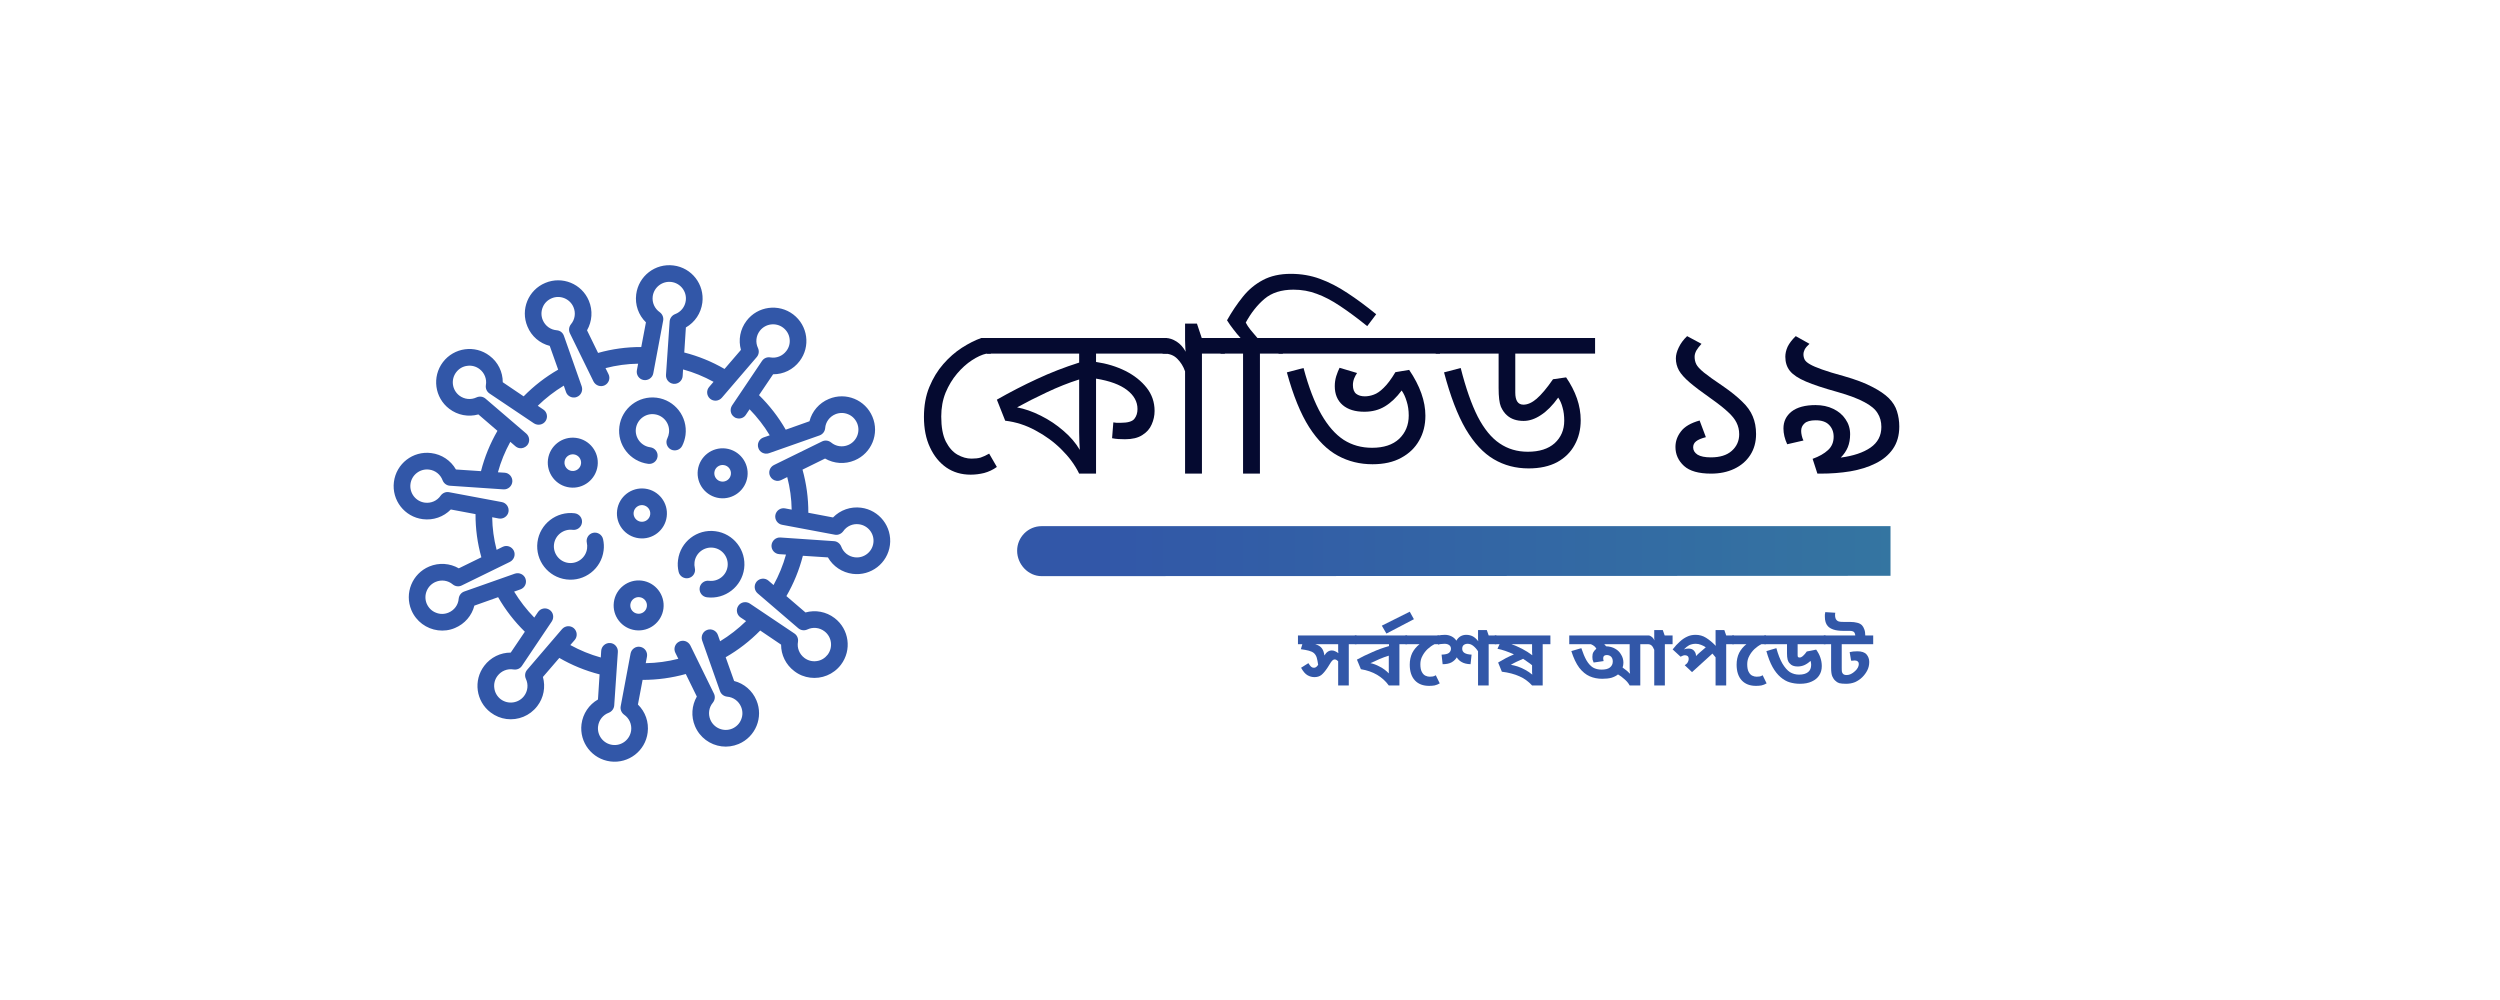 <?xml version="1.0" encoding="UTF-8"?>
<svg xmlns="http://www.w3.org/2000/svg" xmlns:xlink="http://www.w3.org/1999/xlink" width="187.5pt" height="75pt" viewBox="0 0 187.5 75" version="1.2">
<defs>
<g>
<symbol overflow="visible" id="glyph0-0">
<path style="stroke:none;" d="M 1.531 0 L 1.531 -11.672 L 8.25 -11.672 L 8.25 0 Z M 2.375 -0.828 L 7.422 -0.828 L 7.422 -10.844 L 2.375 -10.844 Z M 2.375 -0.828 "/>
</symbol>
<symbol overflow="visible" id="glyph0-1">
<path style="stroke:none;" d="M 5.812 -10.172 L 5.812 -9 L 5.484 -9 C 5.148 -8.926 4.785 -8.758 4.391 -8.5 C 4.004 -8.25 3.633 -7.914 3.281 -7.5 C 2.938 -7.094 2.648 -6.617 2.422 -6.078 C 2.203 -5.535 2.094 -4.938 2.094 -4.281 C 2.094 -3.5 2.207 -2.875 2.438 -2.406 C 2.676 -1.945 2.969 -1.617 3.312 -1.422 C 3.664 -1.223 4.016 -1.125 4.359 -1.125 C 4.629 -1.125 4.859 -1.148 5.047 -1.203 C 5.234 -1.266 5.445 -1.363 5.688 -1.5 L 6.266 -0.5 C 5.973 -0.289 5.656 -0.141 5.312 -0.047 C 4.977 0.035 4.641 0.078 4.297 0.078 C 3.609 0.078 3.004 -0.098 2.484 -0.453 C 1.961 -0.816 1.551 -1.32 1.25 -1.969 C 0.945 -2.613 0.797 -3.375 0.797 -4.25 C 0.797 -5.094 0.93 -5.844 1.203 -6.5 C 1.473 -7.156 1.82 -7.727 2.25 -8.219 C 2.676 -8.707 3.141 -9.113 3.641 -9.438 C 4.141 -9.758 4.625 -10.004 5.094 -10.172 Z M 5.812 -10.172 "/>
</symbol>
<symbol overflow="visible" id="glyph0-2">
<path style="stroke:none;" d="M 12.438 -4.703 C 12.438 -4.348 12.363 -4.008 12.219 -3.688 C 12.082 -3.363 11.848 -3.098 11.516 -2.891 C 11.191 -2.68 10.758 -2.578 10.219 -2.578 C 10.039 -2.578 9.875 -2.582 9.719 -2.594 C 9.562 -2.602 9.406 -2.625 9.25 -2.656 L 9.344 -3.844 C 9.414 -3.832 9.492 -3.82 9.578 -3.812 C 9.672 -3.812 9.781 -3.812 9.906 -3.812 C 10.426 -3.812 10.766 -3.91 10.922 -4.109 C 11.078 -4.305 11.156 -4.551 11.156 -4.844 C 11.156 -5.395 10.895 -5.867 10.375 -6.266 C 9.852 -6.672 9.078 -6.957 8.047 -7.125 L 8.047 0 L 6.781 0 C 6.469 -0.645 6.023 -1.25 5.453 -1.812 C 4.891 -2.375 4.242 -2.848 3.516 -3.234 C 2.797 -3.629 2.035 -3.875 1.234 -3.969 L 0.609 -5.547 C 1.609 -6.117 2.609 -6.633 3.609 -7.094 C 4.609 -7.562 5.664 -7.973 6.781 -8.328 L 6.781 -9 L -0.156 -9 L -0.156 -10.172 L 13.359 -10.172 L 13.359 -9 L 8.047 -9 L 8.047 -8.375 C 8.848 -8.258 9.582 -8.035 10.25 -7.703 C 10.914 -7.367 11.445 -6.945 11.844 -6.438 C 12.238 -5.938 12.438 -5.359 12.438 -4.703 Z M 2.125 -4.969 C 2.695 -4.863 3.289 -4.656 3.906 -4.344 C 4.52 -4.039 5.082 -3.664 5.594 -3.219 C 6.113 -2.781 6.523 -2.301 6.828 -1.781 C 6.816 -1.969 6.805 -2.164 6.797 -2.375 C 6.785 -2.582 6.781 -2.82 6.781 -3.094 L 6.781 -7.062 C 5.988 -6.812 5.176 -6.488 4.344 -6.094 C 3.52 -5.707 2.781 -5.332 2.125 -4.969 Z M 2.125 -4.969 "/>
</symbol>
<symbol overflow="visible" id="glyph0-3">
<path style="stroke:none;" d="M 4.516 -10.172 L 4.516 -9 L 2.797 -9 L 2.797 0 L 1.531 0 L 1.531 -7.672 C 1.406 -8.035 1.211 -8.348 0.953 -8.609 C 0.703 -8.867 0.375 -9 -0.031 -9 L -0.156 -9 L -0.156 -10.172 L 0.078 -10.172 C 0.336 -10.172 0.609 -10.082 0.891 -9.906 C 1.172 -9.727 1.398 -9.473 1.578 -9.141 C 1.566 -9.191 1.555 -9.316 1.547 -9.516 C 1.535 -9.711 1.531 -9.879 1.531 -10.016 L 1.531 -11.25 L 2.422 -11.25 L 2.781 -10.172 Z M 4.516 -10.172 "/>
</symbol>
<symbol overflow="visible" id="glyph0-4">
<path style="stroke:none;" d="M 4.516 -10.172 L 4.516 -9 L 2.797 -9 L 2.797 0 L 1.531 0 L 1.531 -9 L -0.156 -9 L -0.156 -10.172 L 1.344 -10.172 C 1.164 -10.367 0.988 -10.582 0.812 -10.812 C 0.633 -11.039 0.473 -11.27 0.328 -11.5 C 0.691 -12.145 1.086 -12.734 1.516 -13.266 C 1.941 -13.797 2.441 -14.211 3.016 -14.516 C 3.598 -14.828 4.297 -14.984 5.109 -14.984 C 5.891 -14.984 6.617 -14.859 7.297 -14.609 C 7.984 -14.359 8.672 -14.004 9.359 -13.547 C 10.047 -13.098 10.766 -12.566 11.516 -11.953 L 10.844 -11.062 C 10.082 -11.676 9.398 -12.18 8.797 -12.578 C 8.191 -12.984 7.613 -13.285 7.062 -13.484 C 6.52 -13.691 5.938 -13.797 5.312 -13.797 C 4.406 -13.797 3.68 -13.566 3.141 -13.109 C 2.598 -12.648 2.129 -12.055 1.734 -11.328 C 1.816 -11.16 1.938 -10.977 2.094 -10.781 C 2.25 -10.594 2.422 -10.391 2.609 -10.172 Z M 4.516 -10.172 "/>
</symbol>
<symbol overflow="visible" id="glyph0-5">
<path style="stroke:none;" d="M 11.953 -10.172 L 11.953 -9 L -0.156 -9 L -0.156 -10.172 Z M 6.891 -0.703 C 5.953 -0.703 5.086 -0.914 4.297 -1.344 C 3.504 -1.77 2.785 -2.484 2.141 -3.484 C 1.504 -4.484 0.945 -5.852 0.469 -7.594 L 1.719 -7.922 C 2.102 -6.484 2.547 -5.328 3.047 -4.453 C 3.547 -3.578 4.109 -2.938 4.734 -2.531 C 5.359 -2.133 6.066 -1.938 6.859 -1.938 C 7.734 -1.938 8.41 -2.16 8.891 -2.609 C 9.367 -3.066 9.609 -3.648 9.609 -4.359 C 9.609 -4.754 9.555 -5.109 9.453 -5.422 C 9.359 -5.742 9.234 -6.016 9.078 -6.234 C 8.691 -5.711 8.273 -5.316 7.828 -5.047 C 7.379 -4.773 6.863 -4.641 6.281 -4.641 C 5.594 -4.641 5.051 -4.805 4.656 -5.141 C 4.258 -5.484 4.062 -5.957 4.062 -6.562 C 4.062 -6.82 4.098 -7.07 4.172 -7.312 C 4.254 -7.562 4.336 -7.77 4.422 -7.938 L 5.734 -7.547 C 5.66 -7.441 5.586 -7.305 5.516 -7.141 C 5.453 -6.973 5.422 -6.805 5.422 -6.641 C 5.422 -6.336 5.504 -6.117 5.672 -5.984 C 5.836 -5.859 6.051 -5.797 6.312 -5.797 C 6.531 -5.797 6.754 -5.836 6.984 -5.922 C 7.223 -6.004 7.473 -6.176 7.734 -6.438 C 8.004 -6.695 8.297 -7.086 8.609 -7.609 L 9.641 -7.781 C 10.453 -6.582 10.859 -5.438 10.859 -4.344 C 10.859 -3.645 10.703 -3.023 10.391 -2.484 C 10.086 -1.941 9.641 -1.508 9.047 -1.188 C 8.461 -0.863 7.742 -0.703 6.891 -0.703 Z M 6.891 -0.703 "/>
</symbol>
<symbol overflow="visible" id="glyph0-6">
<path style="stroke:none;" d="M 11.797 -10.172 L 11.797 -9 L 5.812 -9 L 5.812 -6.078 C 5.812 -5.473 6.016 -5.172 6.422 -5.172 C 6.734 -5.172 7.062 -5.316 7.406 -5.609 C 7.758 -5.91 8.172 -6.398 8.641 -7.078 L 9.625 -7.219 C 9.977 -6.707 10.25 -6.18 10.438 -5.641 C 10.625 -5.098 10.719 -4.551 10.719 -4 C 10.719 -3.312 10.566 -2.695 10.266 -2.156 C 9.973 -1.613 9.535 -1.18 8.953 -0.859 C 8.367 -0.547 7.656 -0.391 6.812 -0.391 C 5.852 -0.391 4.984 -0.617 4.203 -1.078 C 3.422 -1.535 2.719 -2.289 2.094 -3.344 C 1.477 -4.406 0.938 -5.82 0.469 -7.594 L 1.719 -7.922 C 2.102 -6.41 2.531 -5.191 3 -4.266 C 3.477 -3.348 4.023 -2.68 4.641 -2.266 C 5.254 -1.848 5.957 -1.641 6.75 -1.641 C 7.613 -1.641 8.285 -1.852 8.766 -2.281 C 9.242 -2.719 9.484 -3.281 9.484 -3.969 C 9.484 -4.344 9.441 -4.672 9.359 -4.953 C 9.285 -5.242 9.176 -5.492 9.031 -5.703 C 8.613 -5.117 8.18 -4.68 7.734 -4.391 C 7.297 -4.098 6.863 -3.953 6.438 -3.953 C 5.914 -3.953 5.5 -4.094 5.188 -4.375 C 5.008 -4.531 4.859 -4.742 4.734 -5.016 C 4.617 -5.297 4.562 -5.766 4.562 -6.422 L 4.562 -9 L -0.156 -9 L -0.156 -10.172 Z M 11.797 -10.172 "/>
</symbol>
<symbol overflow="visible" id="glyph0-7">
<path style="stroke:none;" d="M 4.688 0 C 3.758 0 3.082 -0.191 2.656 -0.578 C 2.227 -0.973 2.016 -1.445 2.016 -2 C 2.016 -2.414 2.148 -2.801 2.422 -3.156 C 2.691 -3.52 3.16 -3.797 3.828 -3.984 L 4.297 -2.734 C 3.961 -2.648 3.719 -2.547 3.562 -2.422 C 3.414 -2.305 3.344 -2.156 3.344 -1.969 C 3.344 -1.75 3.453 -1.566 3.672 -1.422 C 3.898 -1.285 4.234 -1.219 4.672 -1.219 C 5.348 -1.219 5.867 -1.379 6.234 -1.703 C 6.609 -2.035 6.797 -2.453 6.797 -2.953 C 6.797 -3.273 6.727 -3.566 6.594 -3.828 C 6.469 -4.086 6.25 -4.359 5.938 -4.641 C 5.633 -4.922 5.219 -5.25 4.688 -5.625 C 4.008 -6.102 3.477 -6.504 3.094 -6.828 C 2.707 -7.16 2.438 -7.461 2.281 -7.734 C 2.125 -8.016 2.047 -8.316 2.047 -8.641 C 2.047 -8.891 2.117 -9.164 2.266 -9.469 C 2.41 -9.77 2.617 -10.051 2.891 -10.312 L 3.969 -9.734 C 3.82 -9.578 3.695 -9.414 3.594 -9.25 C 3.5 -9.082 3.453 -8.922 3.453 -8.766 C 3.453 -8.566 3.492 -8.379 3.578 -8.203 C 3.66 -8.035 3.852 -7.828 4.156 -7.578 C 4.457 -7.336 4.914 -7.008 5.531 -6.594 C 6.156 -6.164 6.648 -5.77 7.016 -5.406 C 7.391 -5.051 7.656 -4.68 7.812 -4.297 C 7.977 -3.91 8.062 -3.469 8.062 -2.969 C 8.062 -2.363 7.914 -1.836 7.625 -1.391 C 7.332 -0.941 6.93 -0.598 6.422 -0.359 C 5.91 -0.117 5.332 0 4.688 0 Z M 4.688 0 "/>
</symbol>
<symbol overflow="visible" id="glyph0-8">
<path style="stroke:none;" d="M 2.844 -5.141 C 3.344 -5.141 3.785 -5.047 4.172 -4.859 C 4.566 -4.672 4.875 -4.41 5.094 -4.078 C 5.32 -3.754 5.438 -3.379 5.438 -2.953 C 5.438 -2.586 5.379 -2.266 5.266 -1.984 C 5.148 -1.703 4.973 -1.441 4.734 -1.203 C 5.68 -1.328 6.426 -1.578 6.969 -1.953 C 7.508 -2.328 7.781 -2.844 7.781 -3.5 C 7.781 -3.895 7.688 -4.238 7.5 -4.531 C 7.32 -4.832 6.992 -5.109 6.516 -5.359 C 6.047 -5.617 5.367 -5.875 4.484 -6.125 C 3.473 -6.406 2.688 -6.664 2.125 -6.906 C 1.562 -7.145 1.16 -7.41 0.922 -7.703 C 0.691 -7.992 0.578 -8.348 0.578 -8.766 C 0.578 -9.004 0.633 -9.254 0.75 -9.516 C 0.875 -9.773 1.078 -10.039 1.359 -10.312 L 2.391 -9.734 C 2.223 -9.586 2.102 -9.445 2.031 -9.312 C 1.969 -9.188 1.938 -9.062 1.938 -8.938 C 1.938 -8.801 1.969 -8.672 2.031 -8.547 C 2.094 -8.43 2.223 -8.316 2.422 -8.203 C 2.617 -8.086 2.922 -7.957 3.328 -7.812 C 3.734 -7.664 4.281 -7.5 4.969 -7.312 C 5.844 -7.062 6.547 -6.797 7.078 -6.516 C 7.617 -6.242 8.039 -5.957 8.344 -5.656 C 8.645 -5.352 8.848 -5.023 8.953 -4.672 C 9.066 -4.316 9.125 -3.938 9.125 -3.531 C 9.125 -2.863 8.961 -2.301 8.641 -1.844 C 8.328 -1.395 7.895 -1.035 7.344 -0.766 C 6.801 -0.492 6.172 -0.297 5.453 -0.172 C 4.742 -0.055 4 0 3.219 0 L 2.984 0 L 2.625 -1.109 C 3.113 -1.285 3.5 -1.504 3.781 -1.766 C 4.062 -2.023 4.203 -2.359 4.203 -2.766 C 4.203 -3.129 4.086 -3.426 3.859 -3.656 C 3.641 -3.883 3.305 -4 2.859 -4 C 2.461 -4 2.18 -3.922 2.016 -3.766 C 1.848 -3.617 1.766 -3.43 1.766 -3.203 C 1.766 -3.098 1.781 -2.977 1.812 -2.844 C 1.844 -2.707 1.883 -2.586 1.938 -2.484 L 0.719 -2.203 C 0.531 -2.609 0.438 -3.004 0.438 -3.391 C 0.438 -3.91 0.641 -4.332 1.047 -4.656 C 1.461 -4.977 2.062 -5.141 2.844 -5.141 Z M 2.844 -5.141 "/>
</symbol>
<symbol overflow="visible" id="glyph1-0">
<path style="stroke:none;" d=""/>
</symbol>
<symbol overflow="visible" id="glyph1-1">
<path style="stroke:none;" d=""/>
</symbol>
<symbol overflow="visible" id="glyph2-0">
<path style="stroke:none;" d="M 0.562 0 L 0.562 -4.312 L 3.047 -4.312 L 3.047 0 Z M 0.875 -0.312 L 2.734 -0.312 L 2.734 -4 L 0.875 -4 Z M 0.875 -0.312 "/>
</symbol>
<symbol overflow="visible" id="glyph2-1">
<path style="stroke:none;" d="M 4.328 -3.75 L 4.328 -3.094 L 3.75 -3.094 L 3.75 0 L 2.953 0 L 2.953 -1.812 C 2.859 -1.906 2.773 -1.953 2.703 -1.953 C 2.648 -1.953 2.602 -1.938 2.562 -1.906 C 2.52 -1.883 2.469 -1.828 2.406 -1.734 C 2.352 -1.648 2.273 -1.523 2.172 -1.359 C 1.992 -1.086 1.832 -0.895 1.688 -0.781 C 1.551 -0.676 1.379 -0.625 1.172 -0.625 C 0.992 -0.625 0.82 -0.672 0.656 -0.766 C 0.488 -0.859 0.328 -1.047 0.172 -1.328 L 0.719 -1.672 C 0.801 -1.547 0.867 -1.457 0.922 -1.406 C 0.984 -1.352 1.051 -1.328 1.125 -1.328 C 1.176 -1.328 1.223 -1.336 1.266 -1.359 C 1.316 -1.379 1.379 -1.441 1.453 -1.547 C 1.422 -1.773 1.383 -1.957 1.344 -2.094 C 1.301 -2.227 1.234 -2.336 1.141 -2.422 C 1.047 -2.504 0.914 -2.566 0.75 -2.609 C 0.594 -2.648 0.395 -2.688 0.156 -2.719 L 0.266 -3.094 L -0.062 -3.094 L -0.062 -3.75 Z M 2.953 -3.094 L 1.234 -3.094 C 1.473 -3.02 1.641 -2.914 1.734 -2.781 C 1.828 -2.656 1.891 -2.477 1.922 -2.25 C 2.004 -2.383 2.086 -2.477 2.172 -2.531 C 2.266 -2.594 2.367 -2.625 2.484 -2.625 C 2.578 -2.625 2.66 -2.602 2.734 -2.562 C 2.805 -2.531 2.883 -2.484 2.969 -2.422 C 2.969 -2.473 2.961 -2.531 2.953 -2.594 C 2.953 -2.656 2.953 -2.719 2.953 -2.781 Z M 2.953 -3.094 "/>
</symbol>
<symbol overflow="visible" id="glyph2-2">
<path style="stroke:none;" d="M 3.859 -3.75 L 3.859 -3.094 L 3.281 -3.094 L 3.281 0 L 2.484 0 C 2.254 -0.32 1.961 -0.586 1.609 -0.797 C 1.254 -1.004 0.848 -1.145 0.391 -1.219 L 0.094 -1.938 C 0.445 -2.133 0.832 -2.32 1.25 -2.5 C 1.664 -2.688 2.082 -2.836 2.5 -2.953 L 2.5 -3.094 L -0.062 -3.094 L -0.062 -3.75 Z M 1.109 -1.672 C 1.336 -1.629 1.57 -1.539 1.812 -1.406 C 2.062 -1.281 2.285 -1.113 2.484 -0.906 C 2.484 -1.02 2.484 -1.133 2.484 -1.25 L 2.484 -2.234 C 2.242 -2.16 2.016 -2.078 1.797 -1.984 C 1.578 -1.891 1.348 -1.785 1.109 -1.672 Z M 1.109 -1.672 "/>
</symbol>
<symbol overflow="visible" id="glyph2-3">
<path style="stroke:none;" d="M -1.828 -4.484 L 0.266 -5.531 L 0.578 -4.969 L -1.484 -3.891 Z M -1.828 -4.484 "/>
</symbol>
<symbol overflow="visible" id="glyph2-4">
<path style="stroke:none;" d="M 2.469 -3.75 L 2.469 -3.094 L 2.125 -3.094 C 1.938 -3 1.766 -2.879 1.609 -2.734 C 1.453 -2.586 1.32 -2.414 1.219 -2.219 C 1.113 -2.031 1.062 -1.82 1.062 -1.594 C 1.062 -1.344 1.098 -1.148 1.172 -1.016 C 1.242 -0.879 1.332 -0.785 1.438 -0.734 C 1.551 -0.68 1.66 -0.656 1.766 -0.656 C 1.836 -0.656 1.91 -0.66 1.984 -0.672 C 2.055 -0.68 2.133 -0.711 2.219 -0.766 L 2.516 -0.156 C 2.391 -0.082 2.258 -0.031 2.125 0 C 2 0.02 1.863 0.031 1.719 0.031 C 1.27 0.031 0.914 -0.102 0.656 -0.375 C 0.395 -0.656 0.266 -1.051 0.266 -1.562 C 0.266 -1.883 0.328 -2.176 0.453 -2.438 C 0.586 -2.695 0.77 -2.914 1 -3.094 C 0.895 -3.094 0.75 -3.094 0.562 -3.094 L -0.062 -3.094 L -0.062 -3.75 Z M 2.469 -3.75 "/>
</symbol>
<symbol overflow="visible" id="glyph2-5">
<path style="stroke:none;" d="M 0.5 -3.797 C 0.676 -3.797 0.836 -3.758 0.984 -3.688 C 1.141 -3.613 1.266 -3.504 1.359 -3.359 C 1.441 -3.504 1.547 -3.613 1.672 -3.688 C 1.797 -3.758 1.938 -3.797 2.094 -3.797 C 2.289 -3.797 2.461 -3.754 2.609 -3.672 C 2.754 -3.586 2.883 -3.469 3 -3.312 C 3 -3.363 2.992 -3.414 2.984 -3.469 C 2.984 -3.531 2.984 -3.586 2.984 -3.641 L 2.984 -4.156 L 3.641 -4.156 L 3.781 -3.75 L 4.359 -3.75 L 4.359 -3.094 L 3.781 -3.094 L 3.781 0 L 2.984 0 L 2.984 -2.562 C 2.879 -2.727 2.758 -2.863 2.625 -2.969 C 2.5 -3.07 2.359 -3.125 2.203 -3.125 C 2.086 -3.125 1.988 -3.094 1.906 -3.031 C 1.832 -2.969 1.797 -2.875 1.797 -2.75 C 1.797 -2.477 2.031 -2.332 2.5 -2.312 L 2.422 -1.594 C 2.148 -1.602 1.93 -1.656 1.766 -1.75 C 1.598 -1.844 1.473 -1.961 1.391 -2.109 C 1.305 -1.961 1.176 -1.836 1 -1.734 C 0.832 -1.641 0.609 -1.594 0.328 -1.594 L 0.25 -2.312 C 0.52 -2.32 0.703 -2.363 0.797 -2.438 C 0.898 -2.52 0.953 -2.625 0.953 -2.75 C 0.953 -2.875 0.906 -2.969 0.812 -3.031 C 0.727 -3.094 0.613 -3.125 0.469 -3.125 C 0.383 -3.125 0.305 -3.117 0.234 -3.109 C 0.16 -3.109 0.082 -3.094 0 -3.062 L -0.078 -3.734 C 0.023 -3.754 0.125 -3.77 0.219 -3.781 C 0.312 -3.789 0.406 -3.797 0.5 -3.797 Z M 0.5 -3.797 "/>
</symbol>
<symbol overflow="visible" id="glyph2-6">
<path style="stroke:none;" d="M 4.109 -3.75 L 4.109 -3.094 L 3.531 -3.094 L 3.531 0 L 2.734 0 C 2.461 -0.301 2.145 -0.531 1.781 -0.688 C 1.414 -0.852 0.977 -0.969 0.469 -1.031 L 0.188 -1.719 C 0.352 -1.82 0.547 -1.93 0.766 -2.047 C 0.984 -2.16 1.188 -2.254 1.375 -2.328 C 1.156 -2.43 0.938 -2.52 0.719 -2.594 C 0.508 -2.664 0.316 -2.719 0.141 -2.75 L 0.297 -3.094 L -0.062 -3.094 L -0.062 -3.75 Z M 2.734 -3.094 L 1.188 -3.094 C 1.438 -3.008 1.703 -2.895 1.984 -2.75 C 2.266 -2.602 2.52 -2.441 2.75 -2.266 C 2.75 -2.336 2.742 -2.414 2.734 -2.5 C 2.734 -2.582 2.734 -2.66 2.734 -2.734 Z M 1.141 -1.547 C 1.297 -1.523 1.469 -1.484 1.656 -1.422 C 1.844 -1.359 2.031 -1.273 2.219 -1.172 C 2.414 -1.066 2.594 -0.945 2.75 -0.812 C 2.738 -0.875 2.734 -0.938 2.734 -1 C 2.734 -1.07 2.734 -1.145 2.734 -1.219 L 2.734 -1.516 C 2.641 -1.598 2.535 -1.676 2.422 -1.75 C 2.305 -1.832 2.188 -1.914 2.062 -2 C 1.906 -1.926 1.742 -1.852 1.578 -1.781 C 1.422 -1.707 1.273 -1.629 1.141 -1.547 Z M 1.141 -1.547 "/>
</symbol>
<symbol overflow="visible" id="glyph2-7">
<path style="stroke:none;" d="M 2.406 -0.5 C 2.07 -0.5 1.758 -0.562 1.469 -0.688 C 1.188 -0.812 0.926 -1.023 0.688 -1.328 C 0.457 -1.641 0.258 -2.055 0.094 -2.578 L 0.844 -2.797 C 0.969 -2.422 1.098 -2.113 1.234 -1.875 C 1.379 -1.633 1.539 -1.457 1.719 -1.344 C 1.906 -1.238 2.117 -1.188 2.359 -1.188 C 2.641 -1.188 2.848 -1.238 2.984 -1.344 C 3.129 -1.457 3.203 -1.609 3.203 -1.797 C 3.203 -1.953 3.16 -2.07 3.078 -2.156 C 2.992 -2.238 2.883 -2.281 2.75 -2.281 C 2.664 -2.281 2.598 -2.258 2.547 -2.219 C 2.504 -2.176 2.484 -2.117 2.484 -2.047 C 2.484 -1.984 2.492 -1.91 2.516 -1.828 L 1.766 -1.719 C 1.734 -1.801 1.707 -1.875 1.688 -1.938 C 1.676 -2.008 1.672 -2.078 1.672 -2.141 C 1.672 -2.285 1.695 -2.406 1.75 -2.5 C 1.812 -2.602 1.883 -2.688 1.969 -2.75 C 1.906 -2.895 1.77 -3.008 1.562 -3.094 L -0.062 -3.094 L -0.062 -3.75 L 5.875 -3.75 C 5.957 -3.75 6.035 -3.719 6.109 -3.656 C 6.191 -3.602 6.266 -3.508 6.328 -3.375 C 6.328 -3.395 6.32 -3.441 6.312 -3.516 C 6.312 -3.586 6.312 -3.648 6.312 -3.703 L 6.312 -4.156 L 6.953 -4.156 L 7.094 -3.75 L 7.688 -3.75 L 7.688 -3.094 L 7.109 -3.094 L 7.109 0 L 6.312 0 L 6.312 -2.672 C 6.25 -2.828 6.18 -2.938 6.109 -3 C 6.035 -3.062 5.945 -3.094 5.844 -3.094 L 5.266 -3.094 L 5.266 0 L 4.469 0 C 4.375 -0.176 4.242 -0.332 4.078 -0.469 C 3.922 -0.613 3.758 -0.734 3.594 -0.828 C 3.469 -0.723 3.305 -0.641 3.109 -0.578 C 2.91 -0.523 2.676 -0.5 2.406 -0.5 Z M 4 -1.703 C 4 -1.578 3.977 -1.457 3.938 -1.344 C 4.164 -1.188 4.352 -1.031 4.5 -0.875 C 4.477 -1.008 4.469 -1.156 4.469 -1.312 L 4.469 -3.094 L 2.562 -3.094 C 2.613 -3.039 2.66 -2.988 2.703 -2.938 C 2.973 -2.926 3.203 -2.863 3.391 -2.75 C 3.578 -2.645 3.723 -2.5 3.828 -2.312 C 3.941 -2.133 4 -1.93 4 -1.703 Z M 4 -1.703 "/>
</symbol>
<symbol overflow="visible" id="glyph2-8">
<path style="stroke:none;" d="M 4.672 -3.75 L 4.672 -3.094 L 4.094 -3.094 L 4.094 0 L 3.297 0 L 3.297 -2.109 C 3.211 -2.211 3.133 -2.305 3.062 -2.391 L 1.531 -1 L 0.984 -1.516 L 1.156 -1.656 C 1.238 -1.77 1.281 -1.879 1.281 -1.984 C 1.281 -2.086 1.254 -2.16 1.203 -2.203 C 1.148 -2.242 1.082 -2.266 1 -2.266 C 0.906 -2.266 0.797 -2.227 0.672 -2.156 L 0.078 -2.703 C 0.254 -2.93 0.43 -3.125 0.609 -3.281 C 0.785 -3.445 0.969 -3.57 1.156 -3.656 C 1.344 -3.75 1.555 -3.797 1.797 -3.797 C 2.086 -3.797 2.348 -3.723 2.578 -3.578 C 2.816 -3.43 3.062 -3.227 3.312 -2.969 C 3.312 -3.031 3.305 -3.098 3.297 -3.172 C 3.297 -3.242 3.297 -3.316 3.297 -3.391 L 3.297 -4.156 L 3.953 -4.156 L 4.094 -3.75 Z M 1.828 -2.234 C 1.828 -2.223 1.828 -2.211 1.828 -2.203 C 1.879 -2.254 1.926 -2.301 1.969 -2.344 C 2.02 -2.383 2.066 -2.426 2.109 -2.469 L 2.562 -2.859 C 2.445 -2.941 2.328 -3.004 2.203 -3.047 C 2.078 -3.098 1.945 -3.125 1.812 -3.125 C 1.625 -3.125 1.457 -3.086 1.312 -3.016 C 1.176 -2.941 1.047 -2.836 0.922 -2.703 C 0.973 -2.723 1.023 -2.738 1.078 -2.75 C 1.129 -2.758 1.191 -2.766 1.266 -2.766 C 1.461 -2.766 1.602 -2.707 1.688 -2.594 C 1.781 -2.488 1.828 -2.367 1.828 -2.234 Z M 1.828 -2.234 "/>
</symbol>
<symbol overflow="visible" id="glyph2-9">
<path style="stroke:none;" d="M 4.531 -3.75 L 4.531 -3.094 L 2.438 -3.094 L 2.438 -2.312 C 2.438 -2.25 2.441 -2.195 2.453 -2.156 C 2.473 -2.113 2.52 -2.094 2.594 -2.094 C 2.664 -2.094 2.75 -2.133 2.844 -2.219 C 2.938 -2.301 3.031 -2.41 3.125 -2.547 L 3.828 -2.688 C 3.973 -2.488 4.078 -2.289 4.141 -2.094 C 4.211 -1.895 4.25 -1.68 4.25 -1.453 C 4.25 -1.191 4.188 -0.961 4.062 -0.766 C 3.938 -0.566 3.75 -0.41 3.5 -0.297 C 3.258 -0.18 2.961 -0.125 2.609 -0.125 C 2.348 -0.125 2.094 -0.16 1.844 -0.234 C 1.602 -0.305 1.375 -0.438 1.156 -0.625 C 0.938 -0.812 0.738 -1.062 0.562 -1.375 C 0.383 -1.695 0.227 -2.098 0.094 -2.578 L 0.844 -2.797 C 0.977 -2.316 1.129 -1.93 1.297 -1.641 C 1.473 -1.348 1.66 -1.133 1.859 -1 C 2.066 -0.875 2.297 -0.812 2.547 -0.812 C 2.836 -0.812 3.062 -0.875 3.219 -1 C 3.375 -1.125 3.453 -1.305 3.453 -1.547 C 3.453 -1.648 3.438 -1.75 3.406 -1.844 C 3.25 -1.695 3.086 -1.586 2.922 -1.516 C 2.766 -1.453 2.602 -1.422 2.438 -1.422 C 2.164 -1.422 1.969 -1.5 1.844 -1.656 C 1.77 -1.727 1.719 -1.82 1.688 -1.938 C 1.656 -2.062 1.641 -2.219 1.641 -2.406 L 1.641 -3.094 L -0.062 -3.094 L -0.062 -3.75 Z M 4.531 -3.75 "/>
</symbol>
<symbol overflow="visible" id="glyph2-10">
<path style="stroke:none;" d="M 2.297 -3.75 C 2.285 -3.875 2.25 -3.961 2.188 -4.016 C 2.125 -4.066 2.02 -4.094 1.875 -4.094 L 1.422 -4.094 C 1.117 -4.094 0.867 -4.125 0.672 -4.188 C 0.484 -4.25 0.336 -4.336 0.234 -4.453 C 0.086 -4.617 0.016 -4.852 0.016 -5.156 C 0.016 -5.207 0.016 -5.258 0.016 -5.312 C 0.023 -5.363 0.035 -5.426 0.047 -5.5 L 0.797 -5.453 C 0.797 -5.41 0.789 -5.375 0.781 -5.344 C 0.781 -5.32 0.781 -5.301 0.781 -5.281 C 0.781 -5.195 0.789 -5.117 0.812 -5.047 C 0.832 -4.984 0.863 -4.93 0.906 -4.891 C 0.945 -4.848 1 -4.816 1.062 -4.797 C 1.133 -4.773 1.25 -4.766 1.406 -4.766 L 1.875 -4.766 C 2.113 -4.766 2.301 -4.742 2.438 -4.703 C 2.582 -4.672 2.703 -4.609 2.797 -4.516 C 2.867 -4.441 2.926 -4.344 2.969 -4.219 C 3.02 -4.094 3.047 -3.938 3.047 -3.75 L 3.641 -3.75 L 3.641 -3.094 L 1.281 -3.094 L 1.281 -1.328 C 1.281 -1.18 1.285 -1.078 1.297 -1.016 C 1.316 -0.953 1.344 -0.906 1.375 -0.875 C 1.426 -0.812 1.52 -0.781 1.656 -0.781 C 1.863 -0.781 2.07 -0.879 2.281 -1.078 C 2.363 -1.148 2.43 -1.234 2.484 -1.328 C 2.535 -1.422 2.562 -1.516 2.562 -1.609 C 2.562 -1.691 2.535 -1.754 2.484 -1.797 C 2.43 -1.848 2.352 -1.875 2.25 -1.875 C 2.195 -1.875 2.148 -1.867 2.109 -1.859 C 2.066 -1.859 2.023 -1.859 1.984 -1.859 L 1.875 -2.5 C 1.969 -2.52 2.055 -2.535 2.141 -2.547 C 2.234 -2.555 2.336 -2.562 2.453 -2.562 C 2.773 -2.562 3.004 -2.484 3.141 -2.328 C 3.273 -2.172 3.344 -1.984 3.344 -1.766 C 3.344 -1.535 3.297 -1.328 3.203 -1.141 C 3.109 -0.953 2.984 -0.781 2.828 -0.625 C 2.672 -0.469 2.488 -0.344 2.281 -0.25 C 2.07 -0.164 1.848 -0.125 1.609 -0.125 C 1.391 -0.125 1.219 -0.141 1.094 -0.172 C 0.977 -0.211 0.879 -0.273 0.797 -0.359 C 0.711 -0.43 0.641 -0.535 0.578 -0.672 C 0.516 -0.805 0.484 -1.023 0.484 -1.328 L 0.484 -3.094 L -0.062 -3.094 L -0.062 -3.75 Z M 2.297 -3.75 "/>
</symbol>
<symbol overflow="visible" id="glyph3-0">
<path style="stroke:none;" d=""/>
</symbol>
<symbol overflow="visible" id="glyph3-1">
<path style="stroke:none;" d=""/>
</symbol>
</g>
<clipPath id="clip1">
  <path d="M 46 29 L 52 29 L 52 35 L 46 35 Z M 46 29 "/>
</clipPath>
<clipPath id="clip2">
  <path d="M 31.91 17.543 L 69.109 22.273 L 64.379 59.473 L 27.18 54.742 Z M 31.91 17.543 "/>
</clipPath>
<clipPath id="clip3">
  <path d="M 31.91 17.543 L 69.109 22.273 L 64.379 59.473 L 27.18 54.742 Z M 31.91 17.543 "/>
</clipPath>
<clipPath id="clip4">
  <path d="M 29 19 L 67 19 L 67 58 L 29 58 Z M 29 19 "/>
</clipPath>
<clipPath id="clip5">
  <path d="M 31.91 17.543 L 69.109 22.273 L 64.379 59.473 L 27.18 54.742 Z M 31.91 17.543 "/>
</clipPath>
<clipPath id="clip6">
  <path d="M 31.91 17.543 L 69.109 22.273 L 64.379 59.473 L 27.18 54.742 Z M 31.91 17.543 "/>
</clipPath>
<clipPath id="clip7">
  <path d="M 40 38 L 46 38 L 46 44 L 40 44 Z M 40 38 "/>
</clipPath>
<clipPath id="clip8">
  <path d="M 31.91 17.543 L 69.109 22.273 L 64.379 59.473 L 27.18 54.742 Z M 31.91 17.543 "/>
</clipPath>
<clipPath id="clip9">
  <path d="M 31.91 17.543 L 69.109 22.273 L 64.379 59.473 L 27.18 54.742 Z M 31.91 17.543 "/>
</clipPath>
<clipPath id="clip10">
  <path d="M 50 39 L 56 39 L 56 45 L 50 45 Z M 50 39 "/>
</clipPath>
<clipPath id="clip11">
  <path d="M 31.91 17.543 L 69.109 22.273 L 64.379 59.473 L 27.18 54.742 Z M 31.91 17.543 "/>
</clipPath>
<clipPath id="clip12">
  <path d="M 31.91 17.543 L 69.109 22.273 L 64.379 59.473 L 27.18 54.742 Z M 31.91 17.543 "/>
</clipPath>
<clipPath id="clip13">
  <path d="M 41 32 L 45 32 L 45 37 L 41 37 Z M 41 32 "/>
</clipPath>
<clipPath id="clip14">
  <path d="M 31.91 17.543 L 69.109 22.273 L 64.379 59.473 L 27.18 54.742 Z M 31.91 17.543 "/>
</clipPath>
<clipPath id="clip15">
  <path d="M 31.91 17.543 L 69.109 22.273 L 64.379 59.473 L 27.18 54.742 Z M 31.91 17.543 "/>
</clipPath>
<clipPath id="clip16">
  <path d="M 46 43 L 50 43 L 50 48 L 46 48 Z M 46 43 "/>
</clipPath>
<clipPath id="clip17">
  <path d="M 31.91 17.543 L 69.109 22.273 L 64.379 59.473 L 27.18 54.742 Z M 31.91 17.543 "/>
</clipPath>
<clipPath id="clip18">
  <path d="M 31.91 17.543 L 69.109 22.273 L 64.379 59.473 L 27.18 54.742 Z M 31.91 17.543 "/>
</clipPath>
<clipPath id="clip19">
  <path d="M 52 33 L 57 33 L 57 38 L 52 38 Z M 52 33 "/>
</clipPath>
<clipPath id="clip20">
  <path d="M 31.91 17.543 L 69.109 22.273 L 64.379 59.473 L 27.18 54.742 Z M 31.91 17.543 "/>
</clipPath>
<clipPath id="clip21">
  <path d="M 31.91 17.543 L 69.109 22.273 L 64.379 59.473 L 27.18 54.742 Z M 31.91 17.543 "/>
</clipPath>
<clipPath id="clip22">
  <path d="M 46 36 L 51 36 L 51 41 L 46 41 Z M 46 36 "/>
</clipPath>
<clipPath id="clip23">
  <path d="M 31.91 17.543 L 69.109 22.273 L 64.379 59.473 L 27.18 54.742 Z M 31.91 17.543 "/>
</clipPath>
<clipPath id="clip24">
  <path d="M 31.91 17.543 L 69.109 22.273 L 64.379 59.473 L 27.18 54.742 Z M 31.91 17.543 "/>
</clipPath>
<clipPath id="clip25">
  <path d="M 76 39.461 L 141.789 39.461 L 141.789 43.211 L 76 43.211 Z M 76 39.461 "/>
</clipPath>
<clipPath id="clip26">
  <path d="M 76.285 41.305 C 76.285 40.289 77.109 39.461 78.125 39.461 L 239.266 39.461 C 240.281 39.461 241.109 40.289 241.109 41.305 C 241.109 42.32 240.281 43.148 239.266 43.148 L 78.125 43.211 C 77.109 43.211 76.285 42.32 76.285 41.305 Z M 76.285 41.305 "/>
</clipPath>
<linearGradient id="linear0" gradientUnits="userSpaceOnUse" x1="832.41" y1="2576.1" x2="832.41" y2="2472.968" gradientTransform="matrix(-0,0.636,-0.635,-0,1712.52,-487.757)">
<stop offset="0" style="stop-color:rgb(19.6%,34.099%,65.9%);stop-opacity:1;"/>
<stop offset="0.062" style="stop-color:rgb(19.6%,34.099%,65.9%);stop-opacity:1;"/>
<stop offset="0.094" style="stop-color:rgb(19.608%,34.219%,65.869%);stop-opacity:1;"/>
<stop offset="0.109" style="stop-color:rgb(19.621%,34.441%,65.813%);stop-opacity:1;"/>
<stop offset="0.125" style="stop-color:rgb(19.633%,34.642%,65.762%);stop-opacity:1;"/>
<stop offset="0.141" style="stop-color:rgb(19.646%,34.842%,65.712%);stop-opacity:1;"/>
<stop offset="0.156" style="stop-color:rgb(19.659%,35.043%,65.662%);stop-opacity:1;"/>
<stop offset="0.172" style="stop-color:rgb(19.672%,35.245%,65.61%);stop-opacity:1;"/>
<stop offset="0.188" style="stop-color:rgb(19.685%,35.446%,65.559%);stop-opacity:1;"/>
<stop offset="0.203" style="stop-color:rgb(19.698%,35.646%,65.509%);stop-opacity:1;"/>
<stop offset="0.219" style="stop-color:rgb(19.71%,35.847%,65.459%);stop-opacity:1;"/>
<stop offset="0.234" style="stop-color:rgb(19.724%,36.049%,65.408%);stop-opacity:1;"/>
<stop offset="0.25" style="stop-color:rgb(19.736%,36.249%,65.358%);stop-opacity:1;"/>
<stop offset="0.266" style="stop-color:rgb(19.749%,36.45%,65.308%);stop-opacity:1;"/>
<stop offset="0.281" style="stop-color:rgb(19.762%,36.652%,65.256%);stop-opacity:1;"/>
<stop offset="0.297" style="stop-color:rgb(19.774%,36.853%,65.205%);stop-opacity:1;"/>
<stop offset="0.312" style="stop-color:rgb(19.788%,37.053%,65.155%);stop-opacity:1;"/>
<stop offset="0.328" style="stop-color:rgb(19.8%,37.254%,65.105%);stop-opacity:1;"/>
<stop offset="0.344" style="stop-color:rgb(19.812%,37.456%,65.054%);stop-opacity:1;"/>
<stop offset="0.359" style="stop-color:rgb(19.826%,37.656%,65.004%);stop-opacity:1;"/>
<stop offset="0.375" style="stop-color:rgb(19.838%,37.857%,64.954%);stop-opacity:1;"/>
<stop offset="0.391" style="stop-color:rgb(19.852%,38.058%,64.902%);stop-opacity:1;"/>
<stop offset="0.406" style="stop-color:rgb(19.864%,38.26%,64.851%);stop-opacity:1;"/>
<stop offset="0.422" style="stop-color:rgb(19.876%,38.46%,64.801%);stop-opacity:1;"/>
<stop offset="0.438" style="stop-color:rgb(19.89%,38.661%,64.751%);stop-opacity:1;"/>
<stop offset="0.453" style="stop-color:rgb(19.902%,38.863%,64.7%);stop-opacity:1;"/>
<stop offset="0.469" style="stop-color:rgb(19.916%,39.062%,64.65%);stop-opacity:1;"/>
<stop offset="0.484" style="stop-color:rgb(19.928%,39.264%,64.6%);stop-opacity:1;"/>
<stop offset="0.5" style="stop-color:rgb(19.94%,39.465%,64.549%);stop-opacity:1;"/>
<stop offset="0.516" style="stop-color:rgb(19.954%,39.667%,64.497%);stop-opacity:1;"/>
<stop offset="0.531" style="stop-color:rgb(19.966%,39.867%,64.447%);stop-opacity:1;"/>
<stop offset="0.547" style="stop-color:rgb(19.98%,40.068%,64.397%);stop-opacity:1;"/>
<stop offset="0.562" style="stop-color:rgb(19.992%,40.269%,64.346%);stop-opacity:1;"/>
<stop offset="0.578" style="stop-color:rgb(20.004%,40.469%,64.296%);stop-opacity:1;"/>
<stop offset="0.594" style="stop-color:rgb(20.018%,40.671%,64.246%);stop-opacity:1;"/>
<stop offset="0.609" style="stop-color:rgb(20.03%,40.872%,64.195%);stop-opacity:1;"/>
<stop offset="0.625" style="stop-color:rgb(20.042%,41.074%,64.143%);stop-opacity:1;"/>
<stop offset="0.641" style="stop-color:rgb(20.056%,41.273%,64.093%);stop-opacity:1;"/>
<stop offset="0.656" style="stop-color:rgb(20.068%,41.475%,64.043%);stop-opacity:1;"/>
<stop offset="0.672" style="stop-color:rgb(20.082%,41.676%,63.992%);stop-opacity:1;"/>
<stop offset="0.688" style="stop-color:rgb(20.094%,41.876%,63.942%);stop-opacity:1;"/>
<stop offset="0.703" style="stop-color:rgb(20.107%,42.078%,63.892%);stop-opacity:1;"/>
<stop offset="0.719" style="stop-color:rgb(20.12%,42.279%,63.841%);stop-opacity:1;"/>
<stop offset="0.734" style="stop-color:rgb(20.132%,42.48%,63.789%);stop-opacity:1;"/>
<stop offset="0.75" style="stop-color:rgb(20.146%,42.68%,63.739%);stop-opacity:1;"/>
<stop offset="0.766" style="stop-color:rgb(20.158%,42.882%,63.689%);stop-opacity:1;"/>
<stop offset="0.781" style="stop-color:rgb(20.171%,43.083%,63.638%);stop-opacity:1;"/>
<stop offset="0.797" style="stop-color:rgb(20.184%,43.283%,63.588%);stop-opacity:1;"/>
<stop offset="0.812" style="stop-color:rgb(20.197%,43.484%,63.538%);stop-opacity:1;"/>
<stop offset="0.828" style="stop-color:rgb(20.21%,43.686%,63.487%);stop-opacity:1;"/>
<stop offset="0.844" style="stop-color:rgb(20.222%,43.887%,63.435%);stop-opacity:1;"/>
<stop offset="0.859" style="stop-color:rgb(20.235%,44.087%,63.385%);stop-opacity:1;"/>
<stop offset="0.875" style="stop-color:rgb(20.248%,44.289%,63.335%);stop-opacity:1;"/>
<stop offset="0.891" style="stop-color:rgb(20.261%,44.49%,63.284%);stop-opacity:1;"/>
<stop offset="0.906" style="stop-color:rgb(20.273%,44.69%,63.234%);stop-opacity:1;"/>
<stop offset="0.922" style="stop-color:rgb(20.287%,44.891%,63.184%);stop-opacity:1;"/>
<stop offset="0.938" style="stop-color:rgb(20.299%,45.093%,63.133%);stop-opacity:1;"/>
<stop offset="0.953" style="stop-color:rgb(20.312%,45.293%,63.083%);stop-opacity:1;"/>
<stop offset="0.969" style="stop-color:rgb(20.325%,45.494%,63.031%);stop-opacity:1;"/>
<stop offset="0.984" style="stop-color:rgb(20.337%,45.695%,62.981%);stop-opacity:1;"/>
<stop offset="1" style="stop-color:rgb(20.351%,45.897%,62.93%);stop-opacity:1;"/>
</linearGradient>
</defs>
<g id="surface1">
<g style="fill:rgb(1.959%,3.92%,18.819%);fill-opacity:1;">
  <use xlink:href="#glyph0-1" x="68.499" y="35.522"/>
</g>
<g style="fill:rgb(1.959%,3.92%,18.819%);fill-opacity:1;">
  <use xlink:href="#glyph0-2" x="74.156" y="35.522"/>
</g>
<g style="fill:rgb(1.959%,3.92%,18.819%);fill-opacity:1;">
  <use xlink:href="#glyph0-3" x="87.349" y="35.522"/>
</g>
<g style="fill:rgb(1.959%,3.92%,18.819%);fill-opacity:1;">
  <use xlink:href="#glyph0-4" x="91.698" y="35.522"/>
</g>
<g style="fill:rgb(1.959%,3.92%,18.819%);fill-opacity:1;">
  <use xlink:href="#glyph0-5" x="96.046" y="35.522"/>
</g>
<g style="fill:rgb(1.959%,3.92%,18.819%);fill-opacity:1;">
  <use xlink:href="#glyph0-6" x="107.834" y="35.522"/>
</g>
<g style="fill:rgb(1.959%,3.92%,18.819%);fill-opacity:1;">
  <use xlink:href="#glyph1-1" x="119.474" y="35.522"/>
</g>
<g style="fill:rgb(1.959%,3.92%,18.819%);fill-opacity:1;">
  <use xlink:href="#glyph0-7" x="123.643" y="35.522"/>
</g>
<g style="fill:rgb(1.959%,3.92%,18.819%);fill-opacity:1;">
  <use xlink:href="#glyph0-8" x="133.321" y="35.522"/>
</g>
<g clip-path="url(#clip1)" clip-rule="nonzero">
<g clip-path="url(#clip2)" clip-rule="nonzero">
<g clip-path="url(#clip3)" clip-rule="nonzero">
<path style=" stroke:none;fill-rule:nonzero;fill:rgb(19.609%,34.119%,65.88%);fill-opacity:1;" d="M 49.25 29.828 C 47.879 29.656 46.629 30.625 46.453 31.992 C 46.277 33.363 47.25 34.613 48.617 34.789 C 48.961 34.832 49.273 34.59 49.316 34.246 C 49.359 33.906 49.117 33.594 48.777 33.547 C 48.094 33.461 47.605 32.832 47.691 32.152 C 47.781 31.469 48.406 30.98 49.09 31.07 C 49.773 31.156 50.262 31.781 50.172 32.465 C 50.156 32.609 50.113 32.746 50.051 32.875 C 49.895 33.18 50.016 33.555 50.324 33.715 C 50.633 33.867 51.012 33.742 51.164 33.438 C 51.293 33.184 51.375 32.91 51.414 32.625 C 51.586 31.254 50.617 30.004 49.25 29.828 "/>
</g>
</g>
</g>
<g clip-path="url(#clip4)" clip-rule="nonzero">
<g clip-path="url(#clip5)" clip-rule="nonzero">
<g clip-path="url(#clip6)" clip-rule="nonzero">
<path style=" stroke:none;fill-rule:nonzero;fill:rgb(19.609%,34.119%,65.88%);fill-opacity:1;" d="M 58.445 41.562 L 58.949 41.594 C 58.727 42.395 58.414 43.152 58.016 43.879 L 57.637 43.551 C 57.375 43.324 56.98 43.355 56.75 43.617 C 56.527 43.879 56.559 44.273 56.82 44.5 L 59.875 47.121 C 60.066 47.281 60.324 47.316 60.551 47.211 C 60.969 47.012 61.465 47.062 61.84 47.352 C 62.383 47.766 62.492 48.547 62.074 49.102 C 61.871 49.363 61.578 49.543 61.246 49.582 C 60.918 49.629 60.59 49.543 60.324 49.34 C 59.953 49.059 59.766 48.594 59.848 48.137 C 59.887 47.891 59.785 47.648 59.582 47.512 L 56.238 45.266 C 55.949 45.078 55.559 45.152 55.371 45.438 C 55.18 45.723 55.254 46.109 55.539 46.305 L 55.957 46.582 C 55.367 47.156 54.711 47.668 54.008 48.094 L 53.84 47.617 C 53.723 47.297 53.367 47.125 53.043 47.242 C 52.723 47.352 52.551 47.707 52.66 48.035 L 54 51.832 C 54.082 52.066 54.285 52.219 54.535 52.25 C 55 52.285 55.402 52.582 55.582 53.012 C 55.711 53.32 55.715 53.66 55.586 53.965 C 55.465 54.277 55.219 54.516 54.914 54.648 C 54.273 54.914 53.543 54.609 53.277 53.98 C 53.094 53.547 53.168 53.051 53.465 52.699 C 53.621 52.504 53.656 52.246 53.547 52.023 L 51.777 48.41 C 51.617 48.098 51.246 47.969 50.938 48.121 C 50.625 48.273 50.496 48.648 50.652 48.961 L 50.875 49.41 C 50.07 49.613 49.258 49.727 48.43 49.738 L 48.523 49.246 C 48.586 48.91 48.363 48.578 48.027 48.516 C 47.688 48.441 47.355 48.68 47.293 49.016 L 46.551 52.973 C 46.508 53.211 46.609 53.457 46.812 53.605 C 47.191 53.867 47.395 54.32 47.336 54.785 C 47.246 55.469 46.621 55.957 45.938 55.867 C 45.254 55.781 44.77 55.152 44.855 54.473 C 44.914 54.008 45.223 53.617 45.656 53.457 C 45.887 53.367 46.047 53.152 46.066 52.914 L 46.34 48.895 C 46.363 48.551 46.094 48.238 45.754 48.227 C 45.414 48.203 45.113 48.469 45.09 48.812 L 45.059 49.312 C 44.258 49.09 43.5 48.777 42.773 48.379 L 43.102 48 C 43.328 47.738 43.297 47.344 43.035 47.113 C 42.773 46.891 42.383 46.922 42.152 47.184 L 39.531 50.242 C 39.371 50.43 39.34 50.688 39.441 50.914 C 39.641 51.332 39.59 51.828 39.305 52.203 C 38.887 52.746 38.105 52.855 37.551 52.441 C 37.289 52.238 37.113 51.941 37.074 51.609 C 37.027 51.281 37.113 50.953 37.316 50.688 C 37.598 50.316 38.062 50.129 38.52 50.211 C 38.77 50.246 39.004 50.148 39.141 49.945 L 41.387 46.602 C 41.574 46.312 41.5 45.922 41.215 45.738 C 40.93 45.543 40.543 45.621 40.352 45.902 L 40.07 46.32 C 39.496 45.73 38.988 45.074 38.559 44.371 L 39.035 44.203 C 39.359 44.086 39.527 43.734 39.414 43.406 C 39.305 43.086 38.945 42.914 38.617 43.023 L 34.82 44.363 C 34.586 44.445 34.43 44.652 34.402 44.898 C 34.371 45.363 34.074 45.766 33.641 45.945 C 33.336 46.074 32.996 46.078 32.688 45.949 C 32.375 45.828 32.137 45.582 32.004 45.277 C 31.738 44.637 32.043 43.906 32.676 43.641 C 33.105 43.457 33.602 43.531 33.953 43.828 C 34.148 43.988 34.406 44.02 34.629 43.91 L 38.246 42.141 C 38.555 41.98 38.684 41.609 38.535 41.301 C 38.379 40.988 38.004 40.859 37.695 41.016 L 37.246 41.238 C 37.039 40.438 36.926 39.621 36.914 38.793 L 37.406 38.887 C 37.738 38.949 38.074 38.727 38.137 38.391 C 38.199 38.051 37.977 37.719 37.637 37.656 L 33.68 36.914 C 33.441 36.867 33.195 36.973 33.047 37.176 C 32.785 37.559 32.332 37.758 31.867 37.699 C 31.184 37.613 30.699 36.984 30.785 36.301 C 30.871 35.617 31.5 35.133 32.184 35.219 C 32.648 35.277 33.035 35.586 33.195 36.023 C 33.285 36.254 33.5 36.414 33.742 36.43 L 37.758 36.703 C 38.102 36.727 38.402 36.461 38.426 36.117 C 38.449 35.777 38.18 35.465 37.844 35.453 L 37.344 35.422 C 37.562 34.621 37.875 33.863 38.273 33.137 L 38.652 33.465 C 38.75 33.547 38.867 33.602 38.98 33.613 C 39.18 33.641 39.391 33.562 39.539 33.398 C 39.762 33.137 39.73 32.746 39.469 32.516 L 36.414 29.898 C 36.223 29.734 35.965 29.703 35.738 29.805 C 35.32 30.004 34.824 29.953 34.449 29.668 C 33.906 29.25 33.797 28.469 34.215 27.918 C 34.418 27.652 34.711 27.477 35.043 27.438 C 35.371 27.391 35.699 27.477 35.965 27.68 C 36.336 27.961 36.523 28.426 36.441 28.883 C 36.402 29.129 36.504 29.367 36.707 29.508 L 40.051 31.754 C 40.34 31.938 40.73 31.863 40.918 31.578 C 41.109 31.293 41.035 30.906 40.75 30.715 L 40.332 30.434 C 40.922 29.859 41.578 29.352 42.285 28.922 L 42.449 29.398 C 42.527 29.629 42.734 29.781 42.957 29.809 C 43.051 29.82 43.152 29.816 43.246 29.777 C 43.566 29.668 43.738 29.309 43.629 28.98 L 42.293 25.184 C 42.207 24.949 42.008 24.789 41.754 24.77 C 41.289 24.734 40.887 24.438 40.707 24.004 C 40.578 23.699 40.578 23.359 40.703 23.051 C 40.824 22.738 41.07 22.5 41.375 22.371 C 42.008 22.102 42.746 22.406 43.012 23.039 C 43.195 23.469 43.121 23.965 42.824 24.316 C 42.668 24.512 42.633 24.77 42.742 24.996 L 44.512 28.609 C 44.672 28.918 45.043 29.047 45.352 28.898 C 45.664 28.742 45.793 28.367 45.637 28.059 L 45.414 27.609 C 46.219 27.402 47.031 27.289 47.859 27.277 L 47.766 27.77 C 47.703 28.109 47.926 28.438 48.262 28.5 C 48.598 28.562 48.934 28.34 48.996 28 L 49.738 24.043 C 49.781 23.805 49.68 23.559 49.48 23.414 C 49.098 23.148 48.895 22.695 48.953 22.23 C 49.043 21.547 49.668 21.062 50.352 21.148 C 51.035 21.234 51.523 21.863 51.434 22.547 C 51.375 23.012 51.066 23.398 50.633 23.559 C 50.402 23.648 50.242 23.863 50.223 24.105 L 49.949 28.121 C 49.93 28.453 50.168 28.742 50.496 28.785 L 50.535 28.789 C 50.875 28.812 51.176 28.551 51.199 28.207 L 51.23 27.707 C 52.031 27.926 52.789 28.238 53.516 28.637 L 53.188 29.02 C 52.961 29.277 52.992 29.676 53.254 29.902 C 53.516 30.125 53.906 30.094 54.137 29.832 L 56.758 26.777 C 56.918 26.59 56.953 26.328 56.848 26.102 C 56.648 25.684 56.699 25.188 56.984 24.816 C 57.402 24.27 58.184 24.16 58.738 24.578 C 59 24.781 59.18 25.074 59.219 25.406 C 59.266 25.734 59.18 26.062 58.973 26.328 C 58.691 26.699 58.23 26.887 57.773 26.805 C 57.523 26.762 57.285 26.867 57.148 27.074 L 54.902 30.414 C 54.715 30.707 54.789 31.094 55.074 31.281 C 55.156 31.344 55.25 31.371 55.344 31.383 C 55.57 31.414 55.809 31.316 55.938 31.113 L 56.219 30.695 C 56.793 31.285 57.305 31.941 57.73 32.648 L 57.254 32.812 C 56.93 32.93 56.762 33.285 56.879 33.609 C 56.984 33.93 57.344 34.102 57.672 33.992 L 61.469 32.656 C 61.703 32.57 61.863 32.363 61.887 32.117 C 61.918 31.652 62.219 31.25 62.648 31.07 C 62.957 30.941 63.297 30.941 63.602 31.066 C 63.914 31.188 64.152 31.434 64.285 31.742 C 64.551 32.379 64.246 33.109 63.617 33.375 C 63.184 33.559 62.688 33.484 62.336 33.188 C 62.141 33.031 61.883 32.996 61.66 33.105 L 58.043 34.879 C 57.734 35.035 57.605 35.406 57.758 35.715 C 57.855 35.91 58.043 36.039 58.242 36.062 C 58.355 36.078 58.48 36.055 58.598 36 L 59.043 35.781 C 59.25 36.582 59.363 37.395 59.375 38.223 L 58.883 38.129 C 58.547 38.062 58.215 38.289 58.152 38.629 C 58.09 38.965 58.316 39.297 58.652 39.359 L 62.609 40.102 C 62.848 40.152 63.094 40.043 63.242 39.844 C 63.504 39.461 63.957 39.258 64.422 39.32 C 65.105 39.406 65.594 40.031 65.504 40.715 C 65.418 41.398 64.789 41.887 64.105 41.797 C 63.641 41.738 63.254 41.43 63.094 40.996 C 63.004 40.766 62.789 40.598 62.547 40.586 L 58.531 40.312 C 58.188 40.289 57.891 40.555 57.863 40.898 C 57.84 41.242 58.102 41.539 58.445 41.562 Z M 62.094 41.805 C 62.48 42.48 63.164 42.938 63.949 43.039 C 65.32 43.211 66.57 42.246 66.746 40.875 C 66.918 39.504 65.949 38.254 64.582 38.078 C 63.793 37.977 63.02 38.25 62.477 38.809 L 60.625 38.457 C 60.629 37.355 60.48 36.273 60.188 35.223 L 61.879 34.391 C 62.551 34.777 63.367 34.836 64.098 34.527 C 65.371 33.996 65.969 32.527 65.434 31.258 C 64.902 29.984 63.438 29.383 62.164 29.922 C 61.434 30.223 60.898 30.852 60.711 31.594 L 58.93 32.227 C 58.383 31.273 57.711 30.406 56.926 29.637 L 57.984 28.07 C 58.754 28.078 59.492 27.719 59.969 27.086 C 60.809 25.988 60.59 24.418 59.492 23.582 C 58.395 22.75 56.824 22.961 55.992 24.059 C 55.508 24.691 55.363 25.496 55.57 26.242 L 54.34 27.672 C 53.398 27.125 52.387 26.711 51.32 26.438 L 51.441 24.559 C 52.117 24.172 52.574 23.492 52.676 22.703 C 52.848 21.332 51.883 20.082 50.512 19.91 C 49.141 19.734 47.891 20.703 47.715 22.074 C 47.613 22.859 47.887 23.633 48.445 24.176 L 48.094 26.027 C 46.992 26.023 45.91 26.172 44.855 26.469 L 44.027 24.773 C 44.41 24.105 44.473 23.289 44.164 22.555 C 43.633 21.281 42.164 20.684 40.895 21.219 C 39.621 21.75 39.02 23.215 39.559 24.488 C 39.859 25.223 40.484 25.754 41.23 25.941 L 41.863 27.723 C 40.91 28.27 40.043 28.941 39.273 29.727 L 37.707 28.668 C 37.711 27.902 37.355 27.16 36.719 26.684 C 35.625 25.848 34.055 26.062 33.219 27.16 C 32.387 28.258 32.598 29.828 33.695 30.66 C 34.328 31.145 35.133 31.289 35.879 31.082 L 37.309 32.312 C 36.762 33.258 36.348 34.266 36.074 35.336 L 34.195 35.211 C 33.809 34.535 33.129 34.078 32.34 33.98 C 30.969 33.805 29.719 34.773 29.543 36.145 C 29.371 37.516 30.34 38.766 31.711 38.938 C 32.496 39.039 33.27 38.766 33.812 38.211 L 35.664 38.559 C 35.66 39.664 35.809 40.746 36.102 41.797 L 34.41 42.625 C 33.742 42.242 32.926 42.18 32.191 42.488 C 30.918 43.023 30.32 44.488 30.855 45.762 C 31.215 46.613 31.992 47.164 32.848 47.273 C 33.27 47.328 33.711 47.277 34.125 47.098 C 34.855 46.793 35.391 46.168 35.578 45.422 L 37.359 44.789 C 37.906 45.742 38.578 46.609 39.363 47.379 L 38.305 48.945 C 37.539 48.941 36.797 49.301 36.32 49.934 C 35.484 51.031 35.699 52.602 36.797 53.434 C 37.156 53.707 37.566 53.871 37.988 53.926 C 38.848 54.035 39.734 53.695 40.297 52.957 C 40.781 52.328 40.926 51.52 40.719 50.773 L 41.949 49.344 C 42.891 49.891 43.902 50.305 44.969 50.578 L 44.848 52.461 C 44.172 52.848 43.715 53.527 43.613 54.312 C 43.441 55.684 44.41 56.934 45.781 57.109 C 47.148 57.281 48.402 56.316 48.574 54.945 C 48.676 54.156 48.402 53.383 47.844 52.84 L 48.195 50.992 C 49.301 50.992 50.379 50.844 51.434 50.551 L 52.262 52.242 C 51.879 52.914 51.816 53.73 52.125 54.461 C 52.484 55.316 53.258 55.867 54.121 55.977 C 54.543 56.031 54.977 55.973 55.395 55.801 C 56.668 55.266 57.27 53.801 56.734 52.527 C 56.43 51.797 55.805 51.262 55.059 51.074 L 54.426 49.293 C 55.379 48.746 56.246 48.074 57.016 47.289 L 58.582 48.348 C 58.578 49.117 58.938 49.855 59.57 50.332 C 59.93 50.613 60.34 50.77 60.762 50.824 C 61.617 50.934 62.508 50.594 63.07 49.855 C 63.902 48.758 63.691 47.191 62.594 46.355 C 61.961 45.871 61.156 45.727 60.41 45.934 L 58.98 44.707 C 59.527 43.762 59.941 42.75 60.215 41.684 L 62.094 41.805 "/>
</g>
</g>
</g>
<g clip-path="url(#clip7)" clip-rule="nonzero">
<g clip-path="url(#clip8)" clip-rule="nonzero">
<g clip-path="url(#clip9)" clip-rule="nonzero">
<path style=" stroke:none;fill-rule:nonzero;fill:rgb(19.609%,34.119%,65.88%);fill-opacity:1;" d="M 44.484 39.961 C 44.148 40.035 43.938 40.371 44.012 40.707 C 44.043 40.848 44.051 40.988 44.031 41.137 C 43.945 41.82 43.316 42.305 42.633 42.219 C 41.949 42.133 41.465 41.504 41.551 40.82 C 41.637 40.137 42.266 39.652 42.949 39.738 C 43.289 39.781 43.605 39.539 43.648 39.195 C 43.691 38.855 43.449 38.543 43.105 38.496 C 41.738 38.324 40.484 39.293 40.309 40.664 C 40.137 42.031 41.105 43.285 42.477 43.457 C 43.844 43.633 45.098 42.66 45.27 41.293 C 45.309 41.004 45.293 40.719 45.23 40.438 C 45.156 40.102 44.82 39.887 44.484 39.961 "/>
</g>
</g>
</g>
<g clip-path="url(#clip10)" clip-rule="nonzero">
<g clip-path="url(#clip11)" clip-rule="nonzero">
<g clip-path="url(#clip12)" clip-rule="nonzero">
<path style=" stroke:none;fill-rule:nonzero;fill:rgb(19.609%,34.119%,65.88%);fill-opacity:1;" d="M 53.645 39.84 C 52.277 39.664 51.023 40.633 50.852 42.004 C 50.812 42.301 50.828 42.602 50.898 42.891 C 50.977 43.227 51.316 43.434 51.648 43.355 C 51.984 43.277 52.191 42.941 52.113 42.605 C 52.078 42.461 52.07 42.312 52.09 42.16 C 52.176 41.477 52.805 40.992 53.488 41.078 C 54.172 41.164 54.656 41.793 54.57 42.477 C 54.484 43.16 53.855 43.645 53.172 43.559 C 52.832 43.516 52.516 43.758 52.473 44.098 C 52.43 44.441 52.672 44.754 53.016 44.797 C 54.383 44.973 55.637 44 55.812 42.633 C 55.984 41.266 55.016 40.012 53.645 39.84 "/>
</g>
</g>
</g>
<g clip-path="url(#clip13)" clip-rule="nonzero">
<g clip-path="url(#clip14)" clip-rule="nonzero">
<g clip-path="url(#clip15)" clip-rule="nonzero">
<path style=" stroke:none;fill-rule:nonzero;fill:rgb(19.609%,34.119%,65.88%);fill-opacity:1;" d="M 43.039 34.078 C 43.379 34.121 43.621 34.438 43.578 34.777 C 43.535 35.121 43.223 35.363 42.879 35.32 C 42.539 35.277 42.297 34.961 42.34 34.621 C 42.383 34.277 42.695 34.035 43.039 34.078 Z M 42.723 36.559 C 43.75 36.691 44.688 35.961 44.82 34.934 C 44.949 33.91 44.223 32.969 43.195 32.84 C 42.168 32.707 41.23 33.434 41.098 34.461 C 40.969 35.488 41.695 36.43 42.723 36.559 "/>
</g>
</g>
</g>
<g clip-path="url(#clip16)" clip-rule="nonzero">
<g clip-path="url(#clip17)" clip-rule="nonzero">
<g clip-path="url(#clip18)" clip-rule="nonzero">
<path style=" stroke:none;fill-rule:nonzero;fill:rgb(19.609%,34.119%,65.88%);fill-opacity:1;" d="M 47.82 46.027 C 47.477 45.984 47.234 45.672 47.277 45.328 C 47.32 44.988 47.637 44.742 47.977 44.789 C 48.316 44.832 48.562 45.145 48.516 45.484 C 48.473 45.828 48.16 46.07 47.82 46.027 Z M 48.133 43.547 C 47.105 43.418 46.168 44.145 46.039 45.172 C 45.906 46.199 46.633 47.137 47.66 47.266 C 48.688 47.398 49.625 46.672 49.758 45.645 C 49.887 44.617 49.16 43.68 48.133 43.547 "/>
</g>
</g>
</g>
<g clip-path="url(#clip19)" clip-rule="nonzero">
<g clip-path="url(#clip20)" clip-rule="nonzero">
<g clip-path="url(#clip21)" clip-rule="nonzero">
<path style=" stroke:none;fill-rule:nonzero;fill:rgb(19.609%,34.119%,65.88%);fill-opacity:1;" d="M 54.277 34.879 C 54.617 34.922 54.863 35.234 54.816 35.578 C 54.773 35.918 54.461 36.16 54.117 36.117 C 53.777 36.074 53.535 35.762 53.578 35.418 C 53.621 35.078 53.934 34.836 54.277 34.879 Z M 53.961 37.359 C 54.988 37.488 55.926 36.762 56.059 35.734 C 56.188 34.707 55.461 33.77 54.434 33.637 C 53.406 33.508 52.469 34.234 52.336 35.262 C 52.207 36.289 52.934 37.227 53.961 37.359 "/>
</g>
</g>
</g>
<g clip-path="url(#clip22)" clip-rule="nonzero">
<g clip-path="url(#clip23)" clip-rule="nonzero">
<g clip-path="url(#clip24)" clip-rule="nonzero">
<path style=" stroke:none;fill-rule:nonzero;fill:rgb(19.609%,34.119%,65.88%);fill-opacity:1;" d="M 47.523 38.43 C 47.566 38.09 47.883 37.844 48.223 37.887 C 48.566 37.934 48.809 38.246 48.766 38.586 C 48.723 38.93 48.406 39.172 48.066 39.129 C 47.723 39.086 47.48 38.77 47.523 38.43 Z M 50.004 38.746 C 50.137 37.719 49.406 36.777 48.383 36.648 C 47.355 36.52 46.414 37.246 46.285 38.273 C 46.152 39.301 46.883 40.238 47.91 40.367 C 48.934 40.5 49.875 39.773 50.004 38.746 "/>
</g>
</g>
</g>
<g style="fill:rgb(19.609%,34.119%,65.88%);fill-opacity:1;">
  <use xlink:href="#glyph2-1" x="97.409" y="51.409"/>
</g>
<g style="fill:rgb(19.609%,34.119%,65.88%);fill-opacity:1;">
  <use xlink:href="#glyph2-2" x="101.675" y="51.409"/>
</g>
<g style="fill:rgb(19.609%,34.119%,65.88%);fill-opacity:1;">
  <use xlink:href="#glyph2-3" x="105.465" y="51.409"/>
  <use xlink:href="#glyph2-4" x="105.465" y="51.409"/>
</g>
<g style="fill:rgb(19.609%,34.119%,65.88%);fill-opacity:1;">
  <use xlink:href="#glyph2-5" x="107.869" y="51.409"/>
</g>
<g style="fill:rgb(19.609%,34.119%,65.88%);fill-opacity:1;">
  <use xlink:href="#glyph2-6" x="112.171" y="51.409"/>
</g>
<g style="fill:rgb(19.609%,34.119%,65.88%);fill-opacity:1;">
  <use xlink:href="#glyph3-1" x="116.219" y="51.409"/>
</g>
<g style="fill:rgb(19.609%,34.119%,65.88%);fill-opacity:1;">
  <use xlink:href="#glyph2-7" x="117.756" y="51.409"/>
</g>
<g style="fill:rgb(19.609%,34.119%,65.88%);fill-opacity:1;">
  <use xlink:href="#glyph2-8" x="125.371" y="51.409"/>
</g>
<g style="fill:rgb(19.609%,34.119%,65.88%);fill-opacity:1;">
  <use xlink:href="#glyph2-4" x="129.98" y="51.409"/>
</g>
<g style="fill:rgb(19.609%,34.119%,65.88%);fill-opacity:1;">
  <use xlink:href="#glyph2-9" x="132.384" y="51.409"/>
</g>
<g style="fill:rgb(19.609%,34.119%,65.88%);fill-opacity:1;">
  <use xlink:href="#glyph2-10" x="136.849" y="51.409"/>
</g>
<g style="fill:rgb(19.609%,34.119%,65.88%);fill-opacity:1;">
  <use xlink:href="#glyph3-1" x="140.42" y="51.409"/>
</g>
<g clip-path="url(#clip25)" clip-rule="nonzero">
<g clip-path="url(#clip26)" clip-rule="nonzero">
<path style=" stroke:none;fill-rule:nonzero;fill:url(#linear0);" d="M 141.789 39.461 L 76.285 39.461 L 76.285 43.211 L 141.789 43.211 Z M 141.789 39.461 "/>
</g>
</g>
</g>
</svg>
